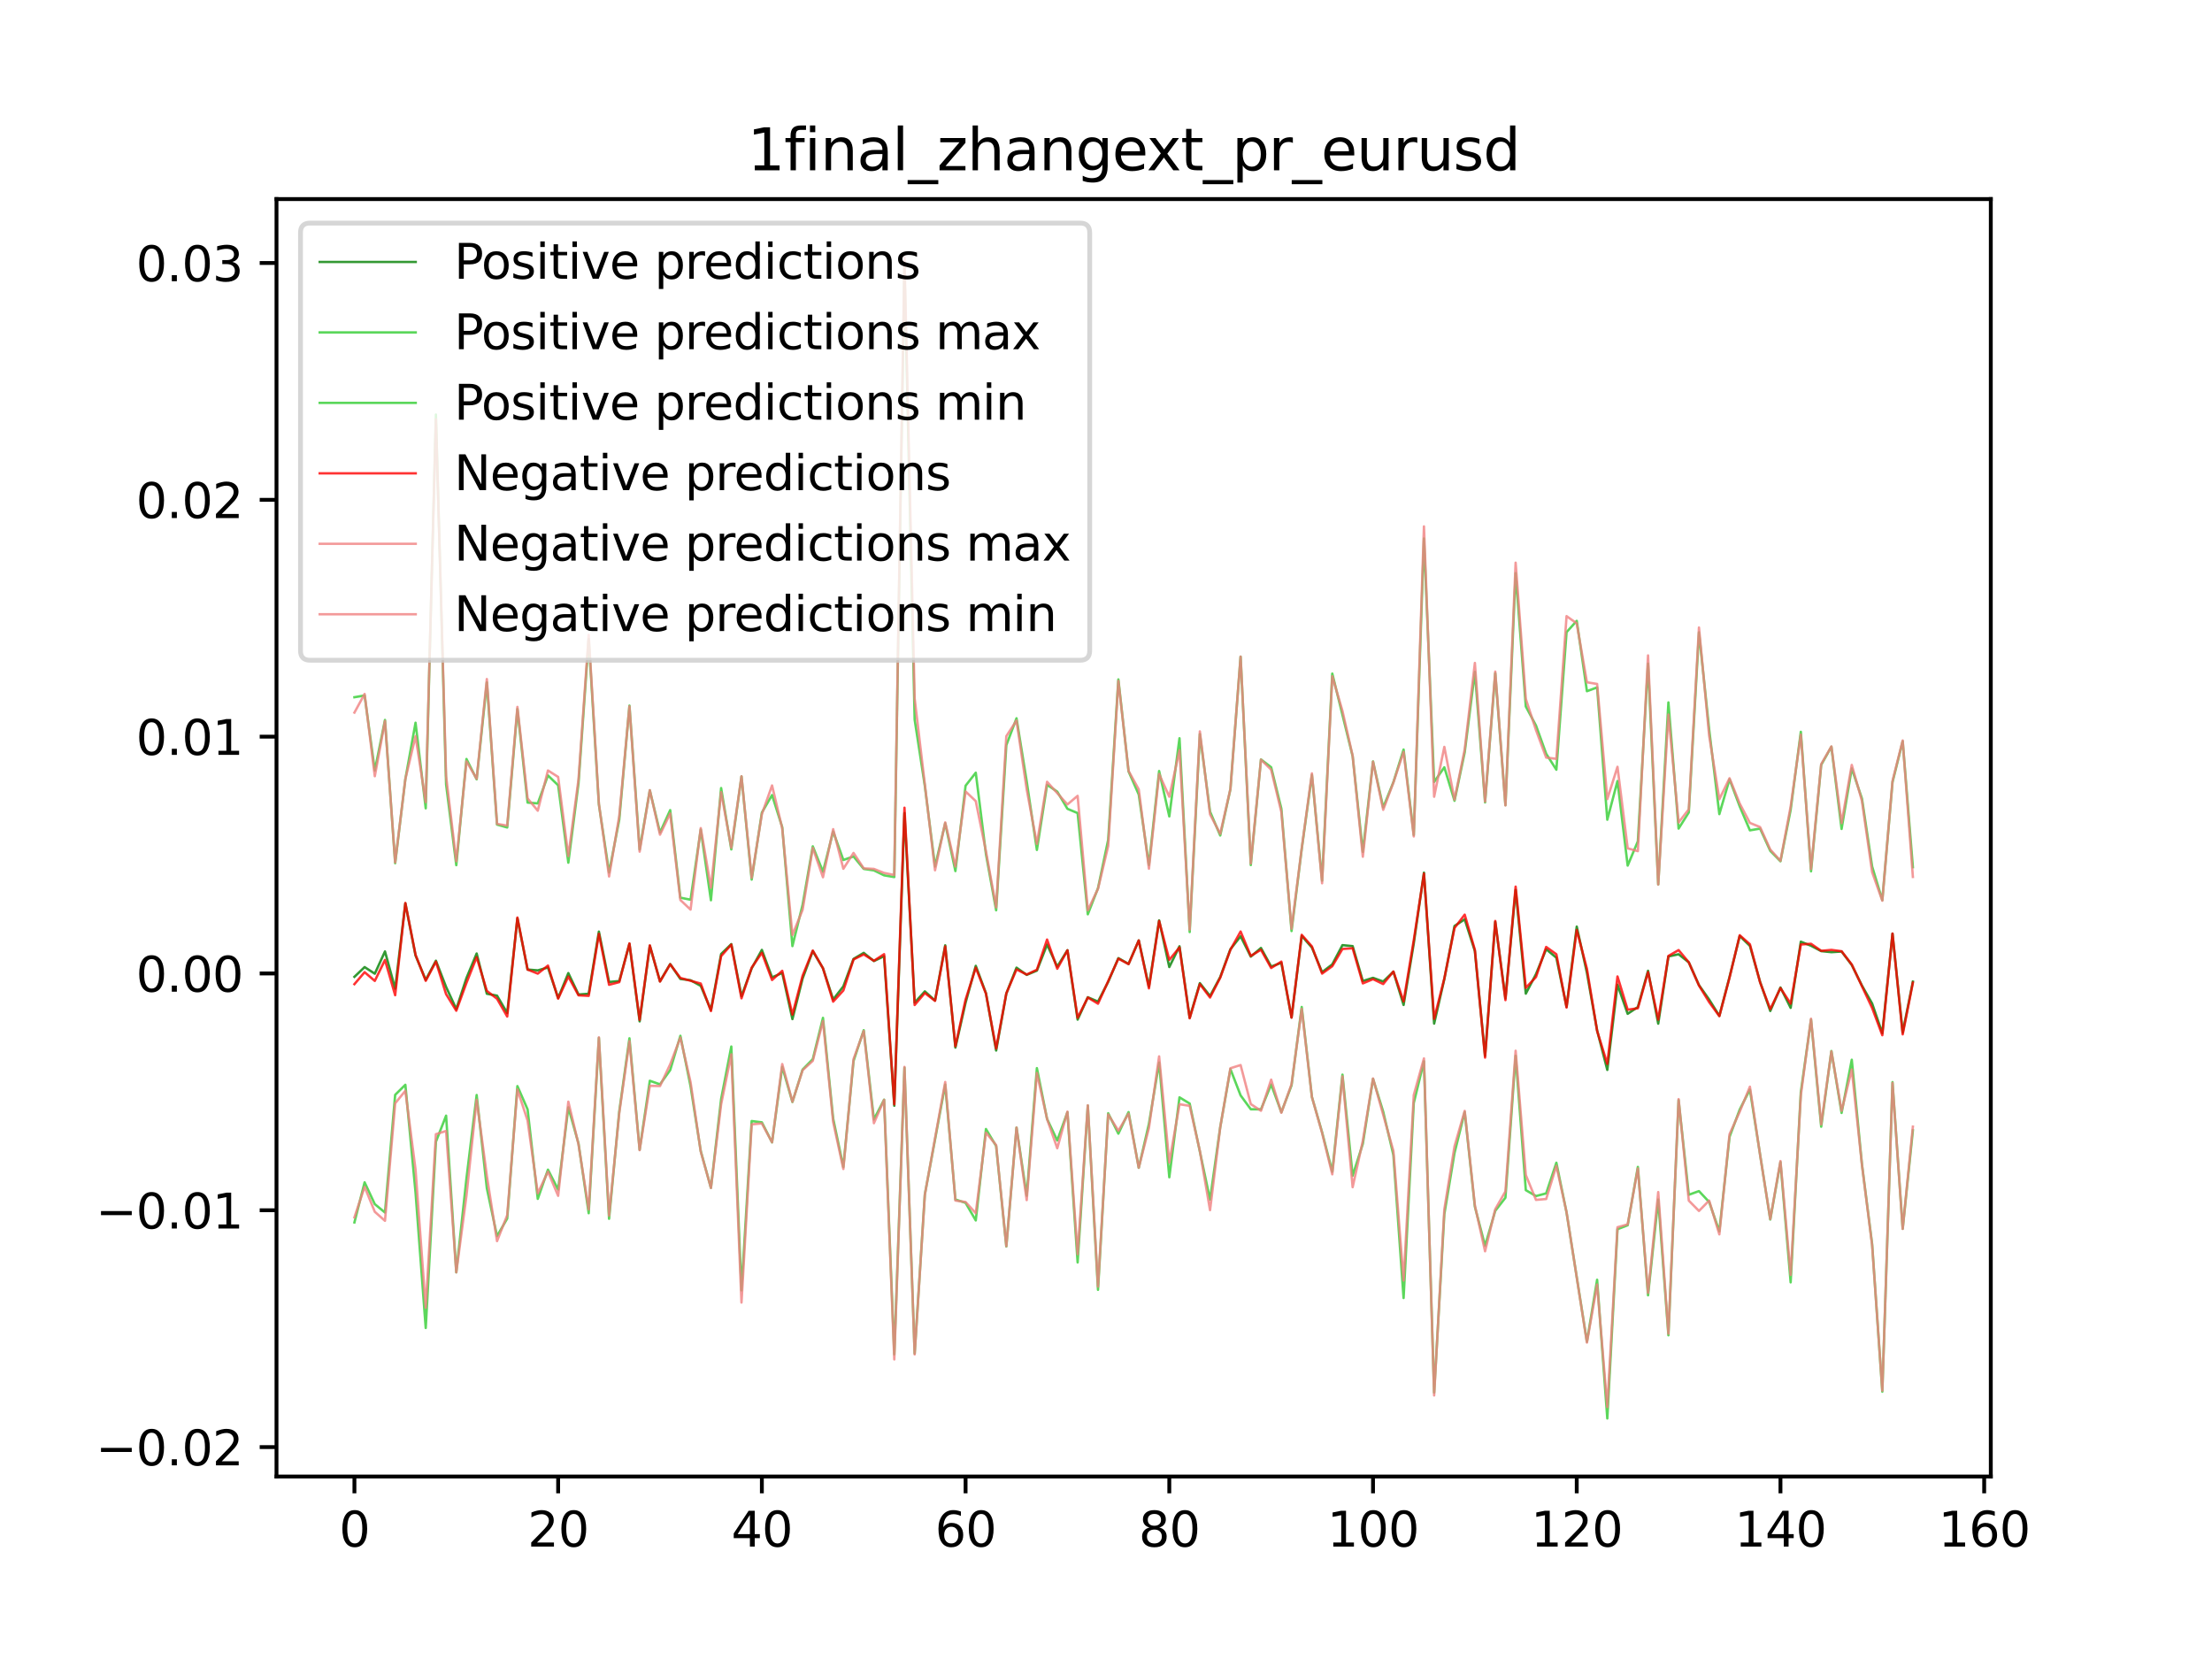 <?xml version="1.0" encoding="utf-8" standalone="no"?>
<!DOCTYPE svg PUBLIC "-//W3C//DTD SVG 1.1//EN"
  "http://www.w3.org/Graphics/SVG/1.1/DTD/svg11.dtd">
<svg xmlns:xlink="http://www.w3.org/1999/xlink" width="460.8pt" height="345.6pt" viewBox="0 0 460.8 345.6" xmlns="http://www.w3.org/2000/svg" version="1.1">
 <defs>
  <style type="text/css">*{stroke-linejoin: round; stroke-linecap: butt}</style>
 </defs>
 <g id="figure_1">
  <g id="patch_1">
   <path d="M 0 345.6 
L 460.8 345.6 
L 460.8 0 
L 0 0 
z
" style="fill: #ffffff"/>
  </g>
  <g id="axes_1">
   <g id="patch_2">
    <path d="M 57.6 307.584 
L 414.72 307.584 
L 414.72 41.472 
L 57.6 41.472 
z
" style="fill: #ffffff"/>
   </g>
   <g id="matplotlib.axis_1">
    <g id="xtick_1">
     <g id="line2d_1">
      <defs>
       <path id="m185875af02" d="M 0 0 
L 0 3.5 
" style="stroke: #000000; stroke-width: 0.8"/>
      </defs>
      <g>
       <use xlink:href="#m185875af02" x="73.833" y="307.584" style="stroke: #000000; stroke-width: 0.8"/>
      </g>
     </g>
     <g id="text_1">
      <!-- 0 -->
      <g transform="translate(70.651 322.182) scale(0.1 -0.1)">
       <defs>
        <path id="DejaVuSans-30" d="M 2034 4250 
Q 1547 4250 1301 3770 
Q 1056 3291 1056 2328 
Q 1056 1369 1301 889 
Q 1547 409 2034 409 
Q 2525 409 2770 889 
Q 3016 1369 3016 2328 
Q 3016 3291 2770 3770 
Q 2525 4250 2034 4250 
z
M 2034 4750 
Q 2819 4750 3233 4129 
Q 3647 3509 3647 2328 
Q 3647 1150 3233 529 
Q 2819 -91 2034 -91 
Q 1250 -91 836 529 
Q 422 1150 422 2328 
Q 422 3509 836 4129 
Q 1250 4750 2034 4750 
z
" transform="scale(0.016)"/>
       </defs>
       <use xlink:href="#DejaVuSans-30"/>
      </g>
     </g>
    </g>
    <g id="xtick_2">
     <g id="line2d_2">
      <g>
       <use xlink:href="#m185875af02" x="116.271" y="307.584" style="stroke: #000000; stroke-width: 0.8"/>
      </g>
     </g>
     <g id="text_2">
      <!-- 20 -->
      <g transform="translate(109.909 322.182) scale(0.1 -0.1)">
       <defs>
        <path id="DejaVuSans-32" d="M 1228 531 
L 3431 531 
L 3431 0 
L 469 0 
L 469 531 
Q 828 903 1448 1529 
Q 2069 2156 2228 2338 
Q 2531 2678 2651 2914 
Q 2772 3150 2772 3378 
Q 2772 3750 2511 3984 
Q 2250 4219 1831 4219 
Q 1534 4219 1204 4116 
Q 875 4013 500 3803 
L 500 4441 
Q 881 4594 1212 4672 
Q 1544 4750 1819 4750 
Q 2544 4750 2975 4387 
Q 3406 4025 3406 3419 
Q 3406 3131 3298 2873 
Q 3191 2616 2906 2266 
Q 2828 2175 2409 1742 
Q 1991 1309 1228 531 
z
" transform="scale(0.016)"/>
       </defs>
       <use xlink:href="#DejaVuSans-32"/>
       <use xlink:href="#DejaVuSans-30" x="63.623"/>
      </g>
     </g>
    </g>
    <g id="xtick_3">
     <g id="line2d_3">
      <g>
       <use xlink:href="#m185875af02" x="158.71" y="307.584" style="stroke: #000000; stroke-width: 0.8"/>
      </g>
     </g>
     <g id="text_3">
      <!-- 40 -->
      <g transform="translate(152.347 322.182) scale(0.1 -0.1)">
       <defs>
        <path id="DejaVuSans-34" d="M 2419 4116 
L 825 1625 
L 2419 1625 
L 2419 4116 
z
M 2253 4666 
L 3047 4666 
L 3047 1625 
L 3713 1625 
L 3713 1100 
L 3047 1100 
L 3047 0 
L 2419 0 
L 2419 1100 
L 313 1100 
L 313 1709 
L 2253 4666 
z
" transform="scale(0.016)"/>
       </defs>
       <use xlink:href="#DejaVuSans-34"/>
       <use xlink:href="#DejaVuSans-30" x="63.623"/>
      </g>
     </g>
    </g>
    <g id="xtick_4">
     <g id="line2d_4">
      <g>
       <use xlink:href="#m185875af02" x="201.148" y="307.584" style="stroke: #000000; stroke-width: 0.8"/>
      </g>
     </g>
     <g id="text_4">
      <!-- 60 -->
      <g transform="translate(194.786 322.182) scale(0.1 -0.1)">
       <defs>
        <path id="DejaVuSans-36" d="M 2113 2584 
Q 1688 2584 1439 2293 
Q 1191 2003 1191 1497 
Q 1191 994 1439 701 
Q 1688 409 2113 409 
Q 2538 409 2786 701 
Q 3034 994 3034 1497 
Q 3034 2003 2786 2293 
Q 2538 2584 2113 2584 
z
M 3366 4563 
L 3366 3988 
Q 3128 4100 2886 4159 
Q 2644 4219 2406 4219 
Q 1781 4219 1451 3797 
Q 1122 3375 1075 2522 
Q 1259 2794 1537 2939 
Q 1816 3084 2150 3084 
Q 2853 3084 3261 2657 
Q 3669 2231 3669 1497 
Q 3669 778 3244 343 
Q 2819 -91 2113 -91 
Q 1303 -91 875 529 
Q 447 1150 447 2328 
Q 447 3434 972 4092 
Q 1497 4750 2381 4750 
Q 2619 4750 2861 4703 
Q 3103 4656 3366 4563 
z
" transform="scale(0.016)"/>
       </defs>
       <use xlink:href="#DejaVuSans-36"/>
       <use xlink:href="#DejaVuSans-30" x="63.623"/>
      </g>
     </g>
    </g>
    <g id="xtick_5">
     <g id="line2d_5">
      <g>
       <use xlink:href="#m185875af02" x="243.587" y="307.584" style="stroke: #000000; stroke-width: 0.8"/>
      </g>
     </g>
     <g id="text_5">
      <!-- 80 -->
      <g transform="translate(237.224 322.182) scale(0.1 -0.1)">
       <defs>
        <path id="DejaVuSans-38" d="M 2034 2216 
Q 1584 2216 1326 1975 
Q 1069 1734 1069 1313 
Q 1069 891 1326 650 
Q 1584 409 2034 409 
Q 2484 409 2743 651 
Q 3003 894 3003 1313 
Q 3003 1734 2745 1975 
Q 2488 2216 2034 2216 
z
M 1403 2484 
Q 997 2584 770 2862 
Q 544 3141 544 3541 
Q 544 4100 942 4425 
Q 1341 4750 2034 4750 
Q 2731 4750 3128 4425 
Q 3525 4100 3525 3541 
Q 3525 3141 3298 2862 
Q 3072 2584 2669 2484 
Q 3125 2378 3379 2068 
Q 3634 1759 3634 1313 
Q 3634 634 3220 271 
Q 2806 -91 2034 -91 
Q 1263 -91 848 271 
Q 434 634 434 1313 
Q 434 1759 690 2068 
Q 947 2378 1403 2484 
z
M 1172 3481 
Q 1172 3119 1398 2916 
Q 1625 2713 2034 2713 
Q 2441 2713 2670 2916 
Q 2900 3119 2900 3481 
Q 2900 3844 2670 4047 
Q 2441 4250 2034 4250 
Q 1625 4250 1398 4047 
Q 1172 3844 1172 3481 
z
" transform="scale(0.016)"/>
       </defs>
       <use xlink:href="#DejaVuSans-38"/>
       <use xlink:href="#DejaVuSans-30" x="63.623"/>
      </g>
     </g>
    </g>
    <g id="xtick_6">
     <g id="line2d_6">
      <g>
       <use xlink:href="#m185875af02" x="286.025" y="307.584" style="stroke: #000000; stroke-width: 0.8"/>
      </g>
     </g>
     <g id="text_6">
      <!-- 100 -->
      <g transform="translate(276.481 322.182) scale(0.1 -0.1)">
       <defs>
        <path id="DejaVuSans-31" d="M 794 531 
L 1825 531 
L 1825 4091 
L 703 3866 
L 703 4441 
L 1819 4666 
L 2450 4666 
L 2450 531 
L 3481 531 
L 3481 0 
L 794 0 
L 794 531 
z
" transform="scale(0.016)"/>
       </defs>
       <use xlink:href="#DejaVuSans-31"/>
       <use xlink:href="#DejaVuSans-30" x="63.623"/>
       <use xlink:href="#DejaVuSans-30" x="127.246"/>
      </g>
     </g>
    </g>
    <g id="xtick_7">
     <g id="line2d_7">
      <g>
       <use xlink:href="#m185875af02" x="328.464" y="307.584" style="stroke: #000000; stroke-width: 0.8"/>
      </g>
     </g>
     <g id="text_7">
      <!-- 120 -->
      <g transform="translate(318.92 322.182) scale(0.1 -0.1)">
       <use xlink:href="#DejaVuSans-31"/>
       <use xlink:href="#DejaVuSans-32" x="63.623"/>
       <use xlink:href="#DejaVuSans-30" x="127.246"/>
      </g>
     </g>
    </g>
    <g id="xtick_8">
     <g id="line2d_8">
      <g>
       <use xlink:href="#m185875af02" x="370.902" y="307.584" style="stroke: #000000; stroke-width: 0.8"/>
      </g>
     </g>
     <g id="text_8">
      <!-- 140 -->
      <g transform="translate(361.358 322.182) scale(0.1 -0.1)">
       <use xlink:href="#DejaVuSans-31"/>
       <use xlink:href="#DejaVuSans-34" x="63.623"/>
       <use xlink:href="#DejaVuSans-30" x="127.246"/>
      </g>
     </g>
    </g>
    <g id="xtick_9">
     <g id="line2d_9">
      <g>
       <use xlink:href="#m185875af02" x="413.341" y="307.584" style="stroke: #000000; stroke-width: 0.8"/>
      </g>
     </g>
     <g id="text_9">
      <!-- 160 -->
      <g transform="translate(403.797 322.182) scale(0.1 -0.1)">
       <use xlink:href="#DejaVuSans-31"/>
       <use xlink:href="#DejaVuSans-36" x="63.623"/>
       <use xlink:href="#DejaVuSans-30" x="127.246"/>
      </g>
     </g>
    </g>
   </g>
   <g id="matplotlib.axis_2">
    <g id="ytick_1">
     <g id="line2d_10">
      <defs>
       <path id="m3b4c4b1ed5" d="M 0 0 
L -3.5 0 
" style="stroke: #000000; stroke-width: 0.8"/>
      </defs>
      <g>
       <use xlink:href="#m3b4c4b1ed5" x="57.6" y="301.457" style="stroke: #000000; stroke-width: 0.8"/>
      </g>
     </g>
     <g id="text_10">
      <!-- −0.02 -->
      <g transform="translate(19.955 305.256) scale(0.1 -0.1)">
       <defs>
        <path id="DejaVuSans-2212" d="M 678 2272 
L 4684 2272 
L 4684 1741 
L 678 1741 
L 678 2272 
z
" transform="scale(0.016)"/>
        <path id="DejaVuSans-2e" d="M 684 794 
L 1344 794 
L 1344 0 
L 684 0 
L 684 794 
z
" transform="scale(0.016)"/>
       </defs>
       <use xlink:href="#DejaVuSans-2212"/>
       <use xlink:href="#DejaVuSans-30" x="83.789"/>
       <use xlink:href="#DejaVuSans-2e" x="147.412"/>
       <use xlink:href="#DejaVuSans-30" x="179.199"/>
       <use xlink:href="#DejaVuSans-32" x="242.822"/>
      </g>
     </g>
    </g>
    <g id="ytick_2">
     <g id="line2d_11">
      <g>
       <use xlink:href="#m3b4c4b1ed5" x="57.6" y="252.123" style="stroke: #000000; stroke-width: 0.8"/>
      </g>
     </g>
     <g id="text_11">
      <!-- −0.01 -->
      <g transform="translate(19.955 255.922) scale(0.1 -0.1)">
       <use xlink:href="#DejaVuSans-2212"/>
       <use xlink:href="#DejaVuSans-30" x="83.789"/>
       <use xlink:href="#DejaVuSans-2e" x="147.412"/>
       <use xlink:href="#DejaVuSans-30" x="179.199"/>
       <use xlink:href="#DejaVuSans-31" x="242.822"/>
      </g>
     </g>
    </g>
    <g id="ytick_3">
     <g id="line2d_12">
      <g>
       <use xlink:href="#m3b4c4b1ed5" x="57.6" y="202.789" style="stroke: #000000; stroke-width: 0.8"/>
      </g>
     </g>
     <g id="text_12">
      <!-- 0.00 -->
      <g transform="translate(28.334 206.588) scale(0.1 -0.1)">
       <use xlink:href="#DejaVuSans-30"/>
       <use xlink:href="#DejaVuSans-2e" x="63.623"/>
       <use xlink:href="#DejaVuSans-30" x="95.41"/>
       <use xlink:href="#DejaVuSans-30" x="159.033"/>
      </g>
     </g>
    </g>
    <g id="ytick_4">
     <g id="line2d_13">
      <g>
       <use xlink:href="#m3b4c4b1ed5" x="57.6" y="153.455" style="stroke: #000000; stroke-width: 0.8"/>
      </g>
     </g>
     <g id="text_13">
      <!-- 0.01 -->
      <g transform="translate(28.334 157.254) scale(0.1 -0.1)">
       <use xlink:href="#DejaVuSans-30"/>
       <use xlink:href="#DejaVuSans-2e" x="63.623"/>
       <use xlink:href="#DejaVuSans-30" x="95.41"/>
       <use xlink:href="#DejaVuSans-31" x="159.033"/>
      </g>
     </g>
    </g>
    <g id="ytick_5">
     <g id="line2d_14">
      <g>
       <use xlink:href="#m3b4c4b1ed5" x="57.6" y="104.12" style="stroke: #000000; stroke-width: 0.8"/>
      </g>
     </g>
     <g id="text_14">
      <!-- 0.02 -->
      <g transform="translate(28.334 107.92) scale(0.1 -0.1)">
       <use xlink:href="#DejaVuSans-30"/>
       <use xlink:href="#DejaVuSans-2e" x="63.623"/>
       <use xlink:href="#DejaVuSans-30" x="95.41"/>
       <use xlink:href="#DejaVuSans-32" x="159.033"/>
      </g>
     </g>
    </g>
    <g id="ytick_6">
     <g id="line2d_15">
      <g>
       <use xlink:href="#m3b4c4b1ed5" x="57.6" y="54.786" style="stroke: #000000; stroke-width: 0.8"/>
      </g>
     </g>
     <g id="text_15">
      <!-- 0.03 -->
      <g transform="translate(28.334 58.586) scale(0.1 -0.1)">
       <defs>
        <path id="DejaVuSans-33" d="M 2597 2516 
Q 3050 2419 3304 2112 
Q 3559 1806 3559 1356 
Q 3559 666 3084 287 
Q 2609 -91 1734 -91 
Q 1441 -91 1130 -33 
Q 819 25 488 141 
L 488 750 
Q 750 597 1062 519 
Q 1375 441 1716 441 
Q 2309 441 2620 675 
Q 2931 909 2931 1356 
Q 2931 1769 2642 2001 
Q 2353 2234 1838 2234 
L 1294 2234 
L 1294 2753 
L 1863 2753 
Q 2328 2753 2575 2939 
Q 2822 3125 2822 3475 
Q 2822 3834 2567 4026 
Q 2313 4219 1838 4219 
Q 1578 4219 1281 4162 
Q 984 4106 628 3988 
L 628 4550 
Q 988 4650 1302 4700 
Q 1616 4750 1894 4750 
Q 2613 4750 3031 4423 
Q 3450 4097 3450 3541 
Q 3450 3153 3228 2886 
Q 3006 2619 2597 2516 
z
" transform="scale(0.016)"/>
       </defs>
       <use xlink:href="#DejaVuSans-30"/>
       <use xlink:href="#DejaVuSans-2e" x="63.623"/>
       <use xlink:href="#DejaVuSans-30" x="95.41"/>
       <use xlink:href="#DejaVuSans-33" x="159.033"/>
      </g>
     </g>
    </g>
   </g>
   <g id="line2d_16">
    <path d="M 73.833 203.489 
L 75.955 201.465 
L 78.077 202.838 
L 80.199 198.203 
L 82.32 205.959 
L 84.442 188.2 
L 86.564 199.051 
L 88.686 204.12 
L 90.808 200.133 
L 92.93 205.604 
L 95.052 210.194 
L 97.174 203.738 
L 99.296 198.633 
L 101.418 207.013 
L 103.54 207.411 
L 105.662 211.022 
L 107.784 191.328 
L 109.905 201.972 
L 112.027 202.148 
L 114.149 201.543 
L 116.271 207.897 
L 118.393 202.713 
L 120.515 207.173 
L 122.637 207.017 
L 124.759 194.07 
L 126.881 204.567 
L 129.003 204.37 
L 131.125 196.62 
L 133.247 212.77 
L 135.369 197.011 
L 137.49 204.422 
L 139.612 200.83 
L 141.734 203.934 
L 143.856 204.2 
L 145.978 205.376 
L 148.1 210.409 
L 150.222 198.74 
L 152.344 196.673 
L 154.466 207.516 
L 156.588 201.72 
L 158.71 197.885 
L 160.832 203.6 
L 162.954 202.689 
L 165.076 212.294 
L 167.197 203.841 
L 169.319 198.124 
L 171.441 201.719 
L 173.563 208.202 
L 175.685 205.483 
L 177.807 199.755 
L 179.929 198.499 
L 182.051 200.204 
L 184.173 199.197 
L 186.295 230.346 
L 188.417 169.383 
L 190.539 208.864 
L 192.661 206.522 
L 194.782 208.423 
L 196.904 196.926 
L 199.026 218.23 
L 201.148 208.872 
L 203.27 201.201 
L 205.392 206.903 
L 207.514 218.842 
L 209.636 206.981 
L 211.758 201.58 
L 213.88 203.081 
L 216.002 202.197 
L 218.124 196.781 
L 220.246 201.37 
L 222.367 197.948 
L 224.489 212.401 
L 226.611 207.745 
L 228.733 208.652 
L 230.855 204.537 
L 232.977 199.598 
L 235.099 200.806 
L 237.221 195.914 
L 239.343 205.532 
L 241.465 191.731 
L 243.587 201.45 
L 245.709 197.129 
L 247.831 212.016 
L 249.953 204.803 
L 252.074 207.479 
L 254.196 203.534 
L 256.318 197.738 
L 258.44 195.054 
L 260.562 199.286 
L 262.684 197.479 
L 264.806 201.344 
L 266.928 200.578 
L 269.05 211.965 
L 271.172 194.969 
L 273.294 197.393 
L 275.416 202.522 
L 277.538 200.897 
L 279.659 196.891 
L 281.781 197.096 
L 283.903 204.363 
L 286.025 203.701 
L 288.147 204.471 
L 290.269 202.424 
L 292.391 209.347 
L 294.513 196.525 
L 296.635 181.789 
L 298.757 213.231 
L 300.879 203.961 
L 303.001 192.894 
L 305.123 191.514 
L 307.244 198.129 
L 309.366 219.972 
L 311.488 192.052 
L 313.61 207.978 
L 315.732 185.386 
L 317.854 206.988 
L 319.976 202.919 
L 322.098 197.734 
L 324.22 199.509 
L 326.342 209.734 
L 328.464 193.032 
L 330.586 202.662 
L 332.708 214.665 
L 334.83 222.88 
L 336.951 205.12 
L 339.073 211.194 
L 341.195 209.783 
L 343.317 202.23 
L 345.439 213.246 
L 347.561 199.245 
L 349.683 198.789 
L 351.805 200.474 
L 353.927 205.22 
L 356.049 208.225 
L 358.171 211.614 
L 360.293 203.52 
L 362.415 194.987 
L 364.536 197.037 
L 366.658 204.551 
L 368.78 210.604 
L 370.902 205.71 
L 373.024 209.949 
L 375.146 196.175 
L 377.268 197.015 
L 379.39 198.136 
L 381.512 198.352 
L 383.634 198.219 
L 385.756 201.026 
L 387.878 205.312 
L 390 209.054 
L 392.121 215.232 
L 394.243 194.497 
L 396.365 215.11 
L 398.487 204.487 
L 398.487 204.487 
" clip-path="url(#p6b73cff0af)" style="fill: none; stroke: #008000; stroke-opacity: 0.8; stroke-width: 0.5; stroke-linecap: square"/>
   </g>
   <g id="line2d_17">
    <path d="M 73.833 145.246 
L 75.955 144.878 
L 78.077 160.52 
L 80.199 149.979 
L 82.32 179.822 
L 84.442 162.299 
L 86.564 150.558 
L 88.686 168.388 
L 90.808 86.359 
L 92.93 163.403 
L 95.052 180.231 
L 97.174 158.112 
L 99.296 162.347 
L 101.418 142.157 
L 103.54 171.776 
L 105.662 172.377 
L 107.784 147.719 
L 109.905 167.193 
L 112.027 167.361 
L 114.149 161.54 
L 116.271 163.586 
L 118.393 179.71 
L 120.515 163.151 
L 122.637 133.121 
L 124.759 167.579 
L 126.881 181.746 
L 129.003 170.744 
L 131.125 146.994 
L 133.247 176.962 
L 135.369 164.643 
L 137.49 173.431 
L 139.612 168.76 
L 141.734 187.004 
L 143.856 187.425 
L 145.978 172.811 
L 148.1 187.542 
L 150.222 164.17 
L 152.344 176.951 
L 154.466 161.743 
L 156.588 183.235 
L 158.71 169.28 
L 160.832 165.627 
L 162.954 172.323 
L 165.076 197.089 
L 167.197 188.471 
L 169.319 176.306 
L 171.441 181.603 
L 173.563 173.214 
L 175.685 179.15 
L 177.807 178.419 
L 179.929 181.01 
L 182.051 181.318 
L 184.173 182.348 
L 186.295 182.71 
L 188.417 55.745 
L 190.539 149.895 
L 192.661 163.724 
L 194.782 180.509 
L 196.904 171.495 
L 199.026 181.461 
L 201.148 163.68 
L 203.27 160.969 
L 205.392 177.924 
L 207.514 189.628 
L 209.636 155.233 
L 211.758 149.633 
L 213.88 162.779 
L 216.002 177.053 
L 218.124 163.484 
L 220.246 164.917 
L 222.367 168.489 
L 224.489 169.381 
L 226.611 190.462 
L 228.733 185.02 
L 230.855 174.935 
L 232.977 141.538 
L 235.099 160.699 
L 237.221 165.509 
L 239.343 180.198 
L 241.465 160.616 
L 243.587 170.072 
L 245.709 153.791 
L 247.831 194.163 
L 249.953 152.925 
L 252.074 169.069 
L 254.196 174.046 
L 256.318 164.393 
L 258.44 136.802 
L 260.562 180.203 
L 262.684 158.206 
L 264.806 159.837 
L 266.928 168.451 
L 269.05 193.955 
L 271.172 176.845 
L 273.294 161.433 
L 275.416 183.462 
L 277.538 140.323 
L 281.781 157.54 
L 283.903 177.452 
L 286.025 158.618 
L 288.147 168.203 
L 290.269 162.941 
L 292.391 156.143 
L 294.513 173.937 
L 296.635 112.177 
L 298.757 162.881 
L 300.879 159.844 
L 303.001 166.815 
L 305.123 156.733 
L 307.244 139.968 
L 309.366 167.152 
L 311.488 140.256 
L 313.61 167.729 
L 315.732 119.4 
L 317.854 147.17 
L 319.976 151.144 
L 322.098 157.023 
L 324.22 160.348 
L 326.342 131.688 
L 328.464 129.338 
L 330.586 143.987 
L 332.708 143.205 
L 334.83 170.761 
L 336.951 162.705 
L 339.073 180.318 
L 341.195 175.262 
L 343.317 138.254 
L 345.439 184.243 
L 347.561 146.326 
L 349.683 172.604 
L 351.805 169.243 
L 353.927 131.727 
L 356.049 151.948 
L 358.171 169.595 
L 360.293 162.338 
L 362.415 167.984 
L 364.536 172.974 
L 366.658 172.613 
L 368.78 177.251 
L 370.902 179.418 
L 373.024 168.711 
L 375.146 152.452 
L 377.268 181.508 
L 379.39 159.337 
L 381.512 155.556 
L 383.634 172.685 
L 385.756 160.086 
L 387.878 166.35 
L 390 180.516 
L 392.121 187.52 
L 394.243 162.932 
L 396.365 154.425 
L 398.487 180.645 
L 398.487 180.645 
" clip-path="url(#p6b73cff0af)" style="fill: none; stroke: #32cd32; stroke-opacity: 0.8; stroke-width: 0.5; stroke-linecap: square"/>
   </g>
   <g id="line2d_18">
    <path d="M 73.833 254.652 
L 75.955 246.306 
L 78.077 250.846 
L 80.199 252.588 
L 82.32 228.073 
L 84.442 225.982 
L 86.564 248.389 
L 88.686 276.639 
L 90.808 237.849 
L 92.93 232.415 
L 95.052 265.048 
L 97.174 245.491 
L 99.296 228.112 
L 101.418 247.524 
L 103.54 257.501 
L 105.662 253.843 
L 107.784 226.258 
L 109.905 231.102 
L 112.027 249.744 
L 114.149 243.663 
L 116.271 247.809 
L 118.393 230.681 
L 120.515 238.229 
L 122.637 252.736 
L 124.759 216.216 
L 126.881 253.893 
L 129.003 231.542 
L 131.125 216.297 
L 133.247 239.519 
L 135.369 225.146 
L 137.49 225.888 
L 139.612 222.921 
L 141.734 215.777 
L 143.856 226.297 
L 145.978 239.784 
L 148.1 247.454 
L 150.222 228.958 
L 152.344 218.01 
L 154.466 268.797 
L 156.588 233.535 
L 158.71 233.802 
L 160.832 237.975 
L 162.954 222.231 
L 165.076 229.563 
L 167.197 222.81 
L 169.319 220.641 
L 171.441 212.038 
L 173.563 233.031 
L 175.685 243.1 
L 177.807 221.024 
L 179.929 214.606 
L 182.051 233.195 
L 184.173 229.08 
L 186.295 282.127 
L 188.417 222.427 
L 190.539 281.952 
L 192.661 248.825 
L 196.904 225.933 
L 199.026 249.872 
L 201.148 250.576 
L 203.27 254.238 
L 205.392 235.196 
L 207.514 238.745 
L 209.636 259.663 
L 211.758 234.896 
L 213.88 249.088 
L 216.002 222.514 
L 218.124 233.096 
L 220.246 237.58 
L 222.367 231.699 
L 224.489 262.985 
L 226.611 230.322 
L 228.733 268.692 
L 230.855 231.912 
L 232.977 236.159 
L 235.099 231.674 
L 237.221 243.279 
L 239.343 234.105 
L 241.465 221.35 
L 243.587 245.249 
L 245.709 228.598 
L 247.831 229.887 
L 252.074 249.892 
L 254.196 234.821 
L 256.318 222.71 
L 258.44 228.189 
L 260.562 231.079 
L 262.684 231.096 
L 264.806 225.926 
L 266.928 231.704 
L 269.05 226.099 
L 271.172 209.773 
L 273.294 228.516 
L 275.416 235.873 
L 277.538 244.092 
L 279.659 223.871 
L 281.781 244.915 
L 283.903 238.264 
L 286.025 224.745 
L 288.147 231.591 
L 290.269 240.612 
L 292.391 270.399 
L 294.513 229.776 
L 296.635 221.082 
L 298.757 290.095 
L 300.879 252.951 
L 303.001 240.188 
L 305.123 231.658 
L 307.244 251.375 
L 309.366 259.507 
L 311.488 252.238 
L 313.61 249.501 
L 315.732 219.935 
L 317.854 247.929 
L 319.976 249.16 
L 322.098 248.602 
L 324.22 242.215 
L 326.342 252.586 
L 330.586 279.516 
L 332.708 266.599 
L 334.83 295.488 
L 336.951 256.065 
L 339.073 255.241 
L 341.195 243.096 
L 343.317 269.833 
L 345.439 249.892 
L 347.561 278.159 
L 349.683 229.179 
L 351.805 248.892 
L 353.927 248.127 
L 356.049 250.4 
L 358.171 256.489 
L 360.293 236.842 
L 362.415 231.136 
L 364.536 226.986 
L 368.78 254.047 
L 370.902 242.081 
L 373.024 267.135 
L 375.146 227.501 
L 377.268 212.412 
L 379.39 234.714 
L 381.512 218.942 
L 383.634 231.845 
L 385.756 220.764 
L 387.878 242.555 
L 390 259.193 
L 392.121 289.905 
L 394.243 225.427 
L 396.365 255.973 
L 398.487 235.469 
L 398.487 235.469 
" clip-path="url(#p6b73cff0af)" style="fill: none; stroke: #32cd32; stroke-opacity: 0.8; stroke-width: 0.5; stroke-linecap: square"/>
   </g>
   <g id="line2d_19">
    <path d="M 73.833 205.017 
L 75.955 202.525 
L 78.077 204.34 
L 80.199 199.98 
L 82.32 207.318 
L 84.442 188.105 
L 86.564 198.897 
L 88.686 204.321 
L 90.808 200.326 
L 92.93 207.1 
L 95.052 210.55 
L 97.174 204.746 
L 99.296 199.401 
L 101.418 206.423 
L 103.54 208.058 
L 105.662 211.761 
L 107.784 191.135 
L 109.905 201.978 
L 112.027 202.822 
L 114.149 201.148 
L 116.271 208.038 
L 118.393 203.44 
L 120.515 207.345 
L 122.637 207.453 
L 124.759 194.545 
L 126.881 205.147 
L 129.003 204.595 
L 131.125 196.527 
L 133.247 212.46 
L 135.369 196.939 
L 137.49 204.479 
L 139.612 200.87 
L 141.734 203.724 
L 145.978 204.894 
L 148.1 210.622 
L 150.222 199.182 
L 152.344 196.786 
L 154.466 207.967 
L 156.588 201.582 
L 158.71 198.489 
L 160.832 204.147 
L 162.954 202.24 
L 165.076 211.359 
L 167.197 203.265 
L 169.319 198.018 
L 171.441 201.703 
L 173.563 208.659 
L 175.685 206.334 
L 177.807 199.872 
L 179.929 198.822 
L 182.051 200.148 
L 184.173 198.775 
L 186.295 230.05 
L 188.417 168.264 
L 190.539 209.36 
L 192.661 206.867 
L 194.782 208.499 
L 196.904 197.151 
L 199.026 217.959 
L 201.148 208.233 
L 203.27 201.588 
L 205.392 206.998 
L 207.514 218.437 
L 209.636 206.931 
L 211.758 201.954 
L 213.88 203.013 
L 216.002 202.012 
L 218.124 195.728 
L 220.246 201.809 
L 222.367 197.968 
L 224.489 212.025 
L 226.611 207.803 
L 228.733 209.087 
L 232.977 199.705 
L 235.099 200.843 
L 237.221 195.911 
L 239.343 205.892 
L 241.465 191.873 
L 243.587 199.951 
L 245.709 197.374 
L 247.831 212.13 
L 249.953 205 
L 252.074 207.801 
L 254.196 203.673 
L 256.318 197.85 
L 258.44 194.056 
L 260.562 199.138 
L 262.684 197.851 
L 264.806 201.652 
L 266.928 200.322 
L 269.05 211.988 
L 271.172 194.744 
L 273.294 197.153 
L 275.416 202.82 
L 277.538 201.277 
L 279.659 197.686 
L 281.781 197.535 
L 283.903 204.858 
L 286.025 203.977 
L 288.147 204.992 
L 290.269 202.386 
L 292.391 208.616 
L 294.513 195.866 
L 296.635 181.982 
L 298.757 212.253 
L 300.879 203.831 
L 303.001 193.318 
L 305.123 190.541 
L 307.244 197.892 
L 309.366 220.319 
L 311.488 191.856 
L 313.61 208.342 
L 315.732 184.704 
L 317.854 205.794 
L 319.976 203.522 
L 322.098 197.267 
L 324.22 198.793 
L 326.342 209.888 
L 328.464 193.718 
L 330.586 201.834 
L 332.708 214.753 
L 334.83 221.633 
L 336.951 203.419 
L 339.073 210.341 
L 341.195 210.036 
L 343.317 202.503 
L 345.439 212.409 
L 347.561 199.14 
L 349.683 197.925 
L 351.805 200.464 
L 353.927 205.296 
L 356.049 208.764 
L 358.171 211.679 
L 360.293 203.657 
L 362.415 194.828 
L 364.536 196.701 
L 366.658 204.645 
L 368.78 210.227 
L 370.902 205.843 
L 373.024 209.064 
L 375.146 196.75 
L 377.268 196.609 
L 379.39 198.078 
L 381.512 197.885 
L 383.634 198.162 
L 385.756 200.92 
L 390 209.978 
L 392.121 215.657 
L 394.243 194.479 
L 396.365 215.473 
L 398.487 204.713 
L 398.487 204.713 
" clip-path="url(#p6b73cff0af)" style="fill: none; stroke: #ff0000; stroke-opacity: 0.8; stroke-width: 0.5; stroke-linecap: square"/>
   </g>
   <g id="line2d_20">
    <path d="M 73.833 148.445 
L 75.955 144.563 
L 78.077 161.701 
L 80.199 150.201 
L 82.32 179.647 
L 84.442 162.305 
L 86.564 153.362 
L 88.686 167.091 
L 90.808 87.333 
L 92.93 161.687 
L 95.052 179.412 
L 97.174 158.611 
L 99.296 162.228 
L 101.418 141.459 
L 103.54 171.631 
L 105.662 171.989 
L 107.784 147.266 
L 109.905 166.328 
L 112.027 168.882 
L 114.149 160.5 
L 116.271 161.85 
L 118.393 178.341 
L 120.515 162.338 
L 122.637 132.26 
L 124.759 167.428 
L 126.881 182.582 
L 129.003 170.008 
L 131.125 147.128 
L 133.247 177.412 
L 135.369 164.598 
L 137.49 173.88 
L 139.612 169.46 
L 141.734 187.493 
L 143.856 189.485 
L 145.978 172.506 
L 148.1 184.9 
L 150.222 165.018 
L 152.344 176.598 
L 154.466 161.718 
L 156.588 182.854 
L 158.71 169.601 
L 160.832 163.627 
L 162.954 172.579 
L 165.076 194.777 
L 167.197 189.526 
L 169.319 176.633 
L 171.441 182.743 
L 173.563 172.729 
L 175.685 180.98 
L 177.807 177.685 
L 179.929 180.894 
L 182.051 181.012 
L 184.173 181.85 
L 186.295 182.279 
L 188.417 53.568 
L 190.539 145.534 
L 194.782 181.294 
L 196.904 171.315 
L 199.026 180.509 
L 201.148 164.877 
L 203.27 166.89 
L 205.392 177.352 
L 207.514 189.029 
L 209.636 153.368 
L 211.758 150.089 
L 213.88 164.436 
L 216.002 175.804 
L 218.124 162.862 
L 222.367 167.581 
L 224.489 165.79 
L 226.611 189.628 
L 228.733 185.154 
L 230.855 176.243 
L 232.977 141.848 
L 235.099 160.59 
L 237.221 164.447 
L 239.343 180.961 
L 241.465 161.248 
L 243.587 165.971 
L 245.709 156.289 
L 247.831 193.642 
L 249.953 152.365 
L 252.074 169.65 
L 254.196 173.696 
L 256.318 164.361 
L 258.44 136.784 
L 260.562 179.866 
L 262.684 158.254 
L 264.806 160.336 
L 266.928 169.148 
L 269.05 193.467 
L 271.172 176.723 
L 273.294 161.107 
L 275.416 183.998 
L 277.538 140.877 
L 279.659 148.119 
L 281.781 157.445 
L 283.903 178.469 
L 286.025 158.67 
L 288.147 168.699 
L 290.269 163.015 
L 292.391 156.632 
L 294.513 174.248 
L 296.635 109.664 
L 298.757 165.972 
L 300.879 155.592 
L 303.001 166.588 
L 305.123 156.129 
L 307.244 138.107 
L 309.366 166.984 
L 311.488 139.903 
L 313.61 167.785 
L 315.732 117.219 
L 317.854 145.607 
L 319.976 152.095 
L 322.098 157.815 
L 324.22 158.082 
L 326.342 128.352 
L 328.464 129.865 
L 330.586 142.131 
L 332.708 142.482 
L 334.83 166.468 
L 336.951 159.743 
L 339.073 176.723 
L 341.195 177.31 
L 343.317 136.538 
L 345.439 184.253 
L 347.561 148.86 
L 349.683 171.33 
L 351.805 168.597 
L 353.927 130.723 
L 356.049 153.227 
L 358.171 166.492 
L 360.293 162.12 
L 362.415 167.384 
L 364.536 171.424 
L 366.658 172.292 
L 368.78 176.978 
L 370.902 179.317 
L 373.024 168.026 
L 375.146 153.031 
L 377.268 181.022 
L 379.39 159.189 
L 381.512 155.496 
L 383.634 171.465 
L 385.756 159.346 
L 387.878 166.855 
L 390 181.675 
L 392.121 187.633 
L 394.243 162.708 
L 396.365 154.251 
L 398.487 182.678 
L 398.487 182.678 
" clip-path="url(#p6b73cff0af)" style="fill: none; stroke: #f08080; stroke-opacity: 0.8; stroke-width: 0.5; stroke-linecap: square"/>
   </g>
   <g id="line2d_21">
    <path d="M 73.833 253.6 
L 75.955 247.246 
L 78.077 252.439 
L 80.199 254.317 
L 82.32 229.835 
L 84.442 227.237 
L 86.564 243.67 
L 88.686 272.433 
L 90.808 236.275 
L 92.93 235.603 
L 95.052 265.044 
L 97.174 249.057 
L 99.296 229.095 
L 101.418 244.932 
L 103.54 258.547 
L 105.662 253.148 
L 107.784 226.948 
L 109.905 233.436 
L 112.027 248.591 
L 114.149 244.076 
L 116.271 249.11 
L 118.393 229.503 
L 120.515 238.408 
L 122.637 251.955 
L 124.759 216.094 
L 126.881 253.248 
L 129.003 231.856 
L 131.125 216.881 
L 133.247 239.604 
L 135.369 226.195 
L 137.49 226.25 
L 139.612 221.713 
L 141.734 216.141 
L 143.856 225.45 
L 145.978 239.883 
L 148.1 247.475 
L 150.222 230.057 
L 152.344 219.634 
L 154.466 271.343 
L 156.588 234.22 
L 158.71 234.027 
L 160.832 237.958 
L 162.954 221.663 
L 165.076 229.511 
L 167.197 222.944 
L 169.319 220.992 
L 171.441 212.691 
L 173.563 233.7 
L 175.685 243.523 
L 177.807 220.632 
L 179.929 214.776 
L 182.051 233.982 
L 184.173 229.128 
L 186.295 283.187 
L 188.417 222.255 
L 190.539 282.149 
L 192.661 248.893 
L 196.904 225.399 
L 199.026 250.095 
L 201.148 250.402 
L 203.27 252.73 
L 205.392 235.955 
L 207.514 238.547 
L 209.636 259.599 
L 211.758 234.898 
L 213.88 249.999 
L 216.002 223.523 
L 218.124 233.11 
L 220.246 239.201 
L 222.367 231.568 
L 224.489 261.262 
L 226.611 230.253 
L 228.733 268.009 
L 230.855 232.156 
L 232.977 235.55 
L 235.099 231.988 
L 237.221 243.252 
L 239.343 234.95 
L 241.465 220.062 
L 243.587 242.184 
L 245.709 230.037 
L 247.831 230.364 
L 249.953 239.75 
L 252.074 252.096 
L 254.196 234.84 
L 256.318 222.534 
L 258.44 221.874 
L 260.562 230.002 
L 262.684 231.393 
L 264.806 224.908 
L 266.928 231.813 
L 269.05 225.866 
L 271.172 210.166 
L 273.294 228.526 
L 275.416 236.005 
L 277.538 244.635 
L 279.659 224.239 
L 281.781 247.313 
L 283.903 237.667 
L 286.025 224.662 
L 290.269 239.772 
L 292.391 266.76 
L 294.513 228.125 
L 296.635 220.489 
L 298.757 290.695 
L 300.879 251.949 
L 303.001 238.799 
L 305.123 231.417 
L 307.244 251.125 
L 309.366 260.665 
L 311.488 251.903 
L 313.61 248.19 
L 315.732 218.891 
L 317.854 244.791 
L 319.976 249.956 
L 322.098 249.777 
L 324.22 242.87 
L 326.342 252.536 
L 330.586 279.68 
L 332.708 267.595 
L 334.83 293.109 
L 336.951 255.654 
L 339.073 255.057 
L 341.195 243.416 
L 343.317 269.333 
L 345.439 248.331 
L 347.561 277.829 
L 349.683 228.967 
L 351.805 250.107 
L 353.927 252.262 
L 356.049 250.094 
L 358.171 257.141 
L 360.293 236.281 
L 362.415 231.582 
L 364.536 226.384 
L 366.658 240.583 
L 368.78 253.957 
L 370.902 241.871 
L 373.024 265.583 
L 375.146 228.157 
L 377.268 212.211 
L 379.39 234.227 
L 381.512 219.03 
L 383.634 231.413 
L 385.756 222.797 
L 387.878 242.646 
L 390 259.417 
L 392.121 289.69 
L 394.243 225.602 
L 396.365 256.005 
L 398.487 234.699 
L 398.487 234.699 
" clip-path="url(#p6b73cff0af)" style="fill: none; stroke: #f08080; stroke-opacity: 0.8; stroke-width: 0.5; stroke-linecap: square"/>
   </g>
   <g id="patch_3">
    <path d="M 57.6 307.584 
L 57.6 41.472 
" style="fill: none; stroke: #000000; stroke-width: 0.8; stroke-linejoin: miter; stroke-linecap: square"/>
   </g>
   <g id="patch_4">
    <path d="M 414.72 307.584 
L 414.72 41.472 
" style="fill: none; stroke: #000000; stroke-width: 0.8; stroke-linejoin: miter; stroke-linecap: square"/>
   </g>
   <g id="patch_5">
    <path d="M 57.6 307.584 
L 414.72 307.584 
" style="fill: none; stroke: #000000; stroke-width: 0.8; stroke-linejoin: miter; stroke-linecap: square"/>
   </g>
   <g id="patch_6">
    <path d="M 57.6 41.472 
L 414.72 41.472 
" style="fill: none; stroke: #000000; stroke-width: 0.8; stroke-linejoin: miter; stroke-linecap: square"/>
   </g>
   <g id="text_16">
    <!-- 1final_zhangext_pr_eurusd -->
    <g transform="translate(155.713 35.472) scale(0.12 -0.12)">
     <defs>
      <path id="DejaVuSans-66" d="M 2375 4863 
L 2375 4384 
L 1825 4384 
Q 1516 4384 1395 4259 
Q 1275 4134 1275 3809 
L 1275 3500 
L 2222 3500 
L 2222 3053 
L 1275 3053 
L 1275 0 
L 697 0 
L 697 3053 
L 147 3053 
L 147 3500 
L 697 3500 
L 697 3744 
Q 697 4328 969 4595 
Q 1241 4863 1831 4863 
L 2375 4863 
z
" transform="scale(0.016)"/>
      <path id="DejaVuSans-69" d="M 603 3500 
L 1178 3500 
L 1178 0 
L 603 0 
L 603 3500 
z
M 603 4863 
L 1178 4863 
L 1178 4134 
L 603 4134 
L 603 4863 
z
" transform="scale(0.016)"/>
      <path id="DejaVuSans-6e" d="M 3513 2113 
L 3513 0 
L 2938 0 
L 2938 2094 
Q 2938 2591 2744 2837 
Q 2550 3084 2163 3084 
Q 1697 3084 1428 2787 
Q 1159 2491 1159 1978 
L 1159 0 
L 581 0 
L 581 3500 
L 1159 3500 
L 1159 2956 
Q 1366 3272 1645 3428 
Q 1925 3584 2291 3584 
Q 2894 3584 3203 3211 
Q 3513 2838 3513 2113 
z
" transform="scale(0.016)"/>
      <path id="DejaVuSans-61" d="M 2194 1759 
Q 1497 1759 1228 1600 
Q 959 1441 959 1056 
Q 959 750 1161 570 
Q 1363 391 1709 391 
Q 2188 391 2477 730 
Q 2766 1069 2766 1631 
L 2766 1759 
L 2194 1759 
z
M 3341 1997 
L 3341 0 
L 2766 0 
L 2766 531 
Q 2569 213 2275 61 
Q 1981 -91 1556 -91 
Q 1019 -91 701 211 
Q 384 513 384 1019 
Q 384 1609 779 1909 
Q 1175 2209 1959 2209 
L 2766 2209 
L 2766 2266 
Q 2766 2663 2505 2880 
Q 2244 3097 1772 3097 
Q 1472 3097 1187 3025 
Q 903 2953 641 2809 
L 641 3341 
Q 956 3463 1253 3523 
Q 1550 3584 1831 3584 
Q 2591 3584 2966 3190 
Q 3341 2797 3341 1997 
z
" transform="scale(0.016)"/>
      <path id="DejaVuSans-6c" d="M 603 4863 
L 1178 4863 
L 1178 0 
L 603 0 
L 603 4863 
z
" transform="scale(0.016)"/>
      <path id="DejaVuSans-5f" d="M 3263 -1063 
L 3263 -1509 
L -63 -1509 
L -63 -1063 
L 3263 -1063 
z
" transform="scale(0.016)"/>
      <path id="DejaVuSans-7a" d="M 353 3500 
L 3084 3500 
L 3084 2975 
L 922 459 
L 3084 459 
L 3084 0 
L 275 0 
L 275 525 
L 2438 3041 
L 353 3041 
L 353 3500 
z
" transform="scale(0.016)"/>
      <path id="DejaVuSans-68" d="M 3513 2113 
L 3513 0 
L 2938 0 
L 2938 2094 
Q 2938 2591 2744 2837 
Q 2550 3084 2163 3084 
Q 1697 3084 1428 2787 
Q 1159 2491 1159 1978 
L 1159 0 
L 581 0 
L 581 4863 
L 1159 4863 
L 1159 2956 
Q 1366 3272 1645 3428 
Q 1925 3584 2291 3584 
Q 2894 3584 3203 3211 
Q 3513 2838 3513 2113 
z
" transform="scale(0.016)"/>
      <path id="DejaVuSans-67" d="M 2906 1791 
Q 2906 2416 2648 2759 
Q 2391 3103 1925 3103 
Q 1463 3103 1205 2759 
Q 947 2416 947 1791 
Q 947 1169 1205 825 
Q 1463 481 1925 481 
Q 2391 481 2648 825 
Q 2906 1169 2906 1791 
z
M 3481 434 
Q 3481 -459 3084 -895 
Q 2688 -1331 1869 -1331 
Q 1566 -1331 1297 -1286 
Q 1028 -1241 775 -1147 
L 775 -588 
Q 1028 -725 1275 -790 
Q 1522 -856 1778 -856 
Q 2344 -856 2625 -561 
Q 2906 -266 2906 331 
L 2906 616 
Q 2728 306 2450 153 
Q 2172 0 1784 0 
Q 1141 0 747 490 
Q 353 981 353 1791 
Q 353 2603 747 3093 
Q 1141 3584 1784 3584 
Q 2172 3584 2450 3431 
Q 2728 3278 2906 2969 
L 2906 3500 
L 3481 3500 
L 3481 434 
z
" transform="scale(0.016)"/>
      <path id="DejaVuSans-65" d="M 3597 1894 
L 3597 1613 
L 953 1613 
Q 991 1019 1311 708 
Q 1631 397 2203 397 
Q 2534 397 2845 478 
Q 3156 559 3463 722 
L 3463 178 
Q 3153 47 2828 -22 
Q 2503 -91 2169 -91 
Q 1331 -91 842 396 
Q 353 884 353 1716 
Q 353 2575 817 3079 
Q 1281 3584 2069 3584 
Q 2775 3584 3186 3129 
Q 3597 2675 3597 1894 
z
M 3022 2063 
Q 3016 2534 2758 2815 
Q 2500 3097 2075 3097 
Q 1594 3097 1305 2825 
Q 1016 2553 972 2059 
L 3022 2063 
z
" transform="scale(0.016)"/>
      <path id="DejaVuSans-78" d="M 3513 3500 
L 2247 1797 
L 3578 0 
L 2900 0 
L 1881 1375 
L 863 0 
L 184 0 
L 1544 1831 
L 300 3500 
L 978 3500 
L 1906 2253 
L 2834 3500 
L 3513 3500 
z
" transform="scale(0.016)"/>
      <path id="DejaVuSans-74" d="M 1172 4494 
L 1172 3500 
L 2356 3500 
L 2356 3053 
L 1172 3053 
L 1172 1153 
Q 1172 725 1289 603 
Q 1406 481 1766 481 
L 2356 481 
L 2356 0 
L 1766 0 
Q 1100 0 847 248 
Q 594 497 594 1153 
L 594 3053 
L 172 3053 
L 172 3500 
L 594 3500 
L 594 4494 
L 1172 4494 
z
" transform="scale(0.016)"/>
      <path id="DejaVuSans-70" d="M 1159 525 
L 1159 -1331 
L 581 -1331 
L 581 3500 
L 1159 3500 
L 1159 2969 
Q 1341 3281 1617 3432 
Q 1894 3584 2278 3584 
Q 2916 3584 3314 3078 
Q 3713 2572 3713 1747 
Q 3713 922 3314 415 
Q 2916 -91 2278 -91 
Q 1894 -91 1617 61 
Q 1341 213 1159 525 
z
M 3116 1747 
Q 3116 2381 2855 2742 
Q 2594 3103 2138 3103 
Q 1681 3103 1420 2742 
Q 1159 2381 1159 1747 
Q 1159 1113 1420 752 
Q 1681 391 2138 391 
Q 2594 391 2855 752 
Q 3116 1113 3116 1747 
z
" transform="scale(0.016)"/>
      <path id="DejaVuSans-72" d="M 2631 2963 
Q 2534 3019 2420 3045 
Q 2306 3072 2169 3072 
Q 1681 3072 1420 2755 
Q 1159 2438 1159 1844 
L 1159 0 
L 581 0 
L 581 3500 
L 1159 3500 
L 1159 2956 
Q 1341 3275 1631 3429 
Q 1922 3584 2338 3584 
Q 2397 3584 2469 3576 
Q 2541 3569 2628 3553 
L 2631 2963 
z
" transform="scale(0.016)"/>
      <path id="DejaVuSans-75" d="M 544 1381 
L 544 3500 
L 1119 3500 
L 1119 1403 
Q 1119 906 1312 657 
Q 1506 409 1894 409 
Q 2359 409 2629 706 
Q 2900 1003 2900 1516 
L 2900 3500 
L 3475 3500 
L 3475 0 
L 2900 0 
L 2900 538 
Q 2691 219 2414 64 
Q 2138 -91 1772 -91 
Q 1169 -91 856 284 
Q 544 659 544 1381 
z
M 1991 3584 
L 1991 3584 
z
" transform="scale(0.016)"/>
      <path id="DejaVuSans-73" d="M 2834 3397 
L 2834 2853 
Q 2591 2978 2328 3040 
Q 2066 3103 1784 3103 
Q 1356 3103 1142 2972 
Q 928 2841 928 2578 
Q 928 2378 1081 2264 
Q 1234 2150 1697 2047 
L 1894 2003 
Q 2506 1872 2764 1633 
Q 3022 1394 3022 966 
Q 3022 478 2636 193 
Q 2250 -91 1575 -91 
Q 1294 -91 989 -36 
Q 684 19 347 128 
L 347 722 
Q 666 556 975 473 
Q 1284 391 1588 391 
Q 1994 391 2212 530 
Q 2431 669 2431 922 
Q 2431 1156 2273 1281 
Q 2116 1406 1581 1522 
L 1381 1569 
Q 847 1681 609 1914 
Q 372 2147 372 2553 
Q 372 3047 722 3315 
Q 1072 3584 1716 3584 
Q 2034 3584 2315 3537 
Q 2597 3491 2834 3397 
z
" transform="scale(0.016)"/>
      <path id="DejaVuSans-64" d="M 2906 2969 
L 2906 4863 
L 3481 4863 
L 3481 0 
L 2906 0 
L 2906 525 
Q 2725 213 2448 61 
Q 2172 -91 1784 -91 
Q 1150 -91 751 415 
Q 353 922 353 1747 
Q 353 2572 751 3078 
Q 1150 3584 1784 3584 
Q 2172 3584 2448 3432 
Q 2725 3281 2906 2969 
z
M 947 1747 
Q 947 1113 1208 752 
Q 1469 391 1925 391 
Q 2381 391 2643 752 
Q 2906 1113 2906 1747 
Q 2906 2381 2643 2742 
Q 2381 3103 1925 3103 
Q 1469 3103 1208 2742 
Q 947 2381 947 1747 
z
" transform="scale(0.016)"/>
     </defs>
     <use xlink:href="#DejaVuSans-31"/>
     <use xlink:href="#DejaVuSans-66" x="63.623"/>
     <use xlink:href="#DejaVuSans-69" x="98.828"/>
     <use xlink:href="#DejaVuSans-6e" x="126.611"/>
     <use xlink:href="#DejaVuSans-61" x="189.99"/>
     <use xlink:href="#DejaVuSans-6c" x="251.27"/>
     <use xlink:href="#DejaVuSans-5f" x="279.053"/>
     <use xlink:href="#DejaVuSans-7a" x="329.053"/>
     <use xlink:href="#DejaVuSans-68" x="381.543"/>
     <use xlink:href="#DejaVuSans-61" x="444.922"/>
     <use xlink:href="#DejaVuSans-6e" x="506.201"/>
     <use xlink:href="#DejaVuSans-67" x="569.58"/>
     <use xlink:href="#DejaVuSans-65" x="633.057"/>
     <use xlink:href="#DejaVuSans-78" x="692.83"/>
     <use xlink:href="#DejaVuSans-74" x="752.01"/>
     <use xlink:href="#DejaVuSans-5f" x="791.219"/>
     <use xlink:href="#DejaVuSans-70" x="841.219"/>
     <use xlink:href="#DejaVuSans-72" x="904.695"/>
     <use xlink:href="#DejaVuSans-5f" x="945.809"/>
     <use xlink:href="#DejaVuSans-65" x="995.809"/>
     <use xlink:href="#DejaVuSans-75" x="1057.332"/>
     <use xlink:href="#DejaVuSans-72" x="1120.711"/>
     <use xlink:href="#DejaVuSans-75" x="1161.824"/>
     <use xlink:href="#DejaVuSans-73" x="1225.203"/>
     <use xlink:href="#DejaVuSans-64" x="1277.303"/>
    </g>
   </g>
   <g id="legend_1">
    <g id="patch_7">
     <path d="M 64.6 137.541 
L 225.002 137.541 
Q 227.002 137.541 227.002 135.541 
L 227.002 48.472 
Q 227.002 46.472 225.002 46.472 
L 64.6 46.472 
Q 62.6 46.472 62.6 48.472 
L 62.6 135.541 
Q 62.6 137.541 64.6 137.541 
z
" style="fill: #ffffff; opacity: 0.8; stroke: #cccccc; stroke-linejoin: miter"/>
    </g>
    <g id="line2d_22">
     <path d="M 66.6 54.57 
L 76.6 54.57 
L 86.6 54.57 
" style="fill: none; stroke: #008000; stroke-opacity: 0.8; stroke-width: 0.5; stroke-linecap: square"/>
    </g>
    <g id="text_17">
     <!-- Positive predictions -->
     <g transform="translate(94.6 58.07) scale(0.1 -0.1)">
      <defs>
       <path id="DejaVuSans-50" d="M 1259 4147 
L 1259 2394 
L 2053 2394 
Q 2494 2394 2734 2622 
Q 2975 2850 2975 3272 
Q 2975 3691 2734 3919 
Q 2494 4147 2053 4147 
L 1259 4147 
z
M 628 4666 
L 2053 4666 
Q 2838 4666 3239 4311 
Q 3641 3956 3641 3272 
Q 3641 2581 3239 2228 
Q 2838 1875 2053 1875 
L 1259 1875 
L 1259 0 
L 628 0 
L 628 4666 
z
" transform="scale(0.016)"/>
       <path id="DejaVuSans-6f" d="M 1959 3097 
Q 1497 3097 1228 2736 
Q 959 2375 959 1747 
Q 959 1119 1226 758 
Q 1494 397 1959 397 
Q 2419 397 2687 759 
Q 2956 1122 2956 1747 
Q 2956 2369 2687 2733 
Q 2419 3097 1959 3097 
z
M 1959 3584 
Q 2709 3584 3137 3096 
Q 3566 2609 3566 1747 
Q 3566 888 3137 398 
Q 2709 -91 1959 -91 
Q 1206 -91 779 398 
Q 353 888 353 1747 
Q 353 2609 779 3096 
Q 1206 3584 1959 3584 
z
" transform="scale(0.016)"/>
       <path id="DejaVuSans-76" d="M 191 3500 
L 800 3500 
L 1894 563 
L 2988 3500 
L 3597 3500 
L 2284 0 
L 1503 0 
L 191 3500 
z
" transform="scale(0.016)"/>
       <path id="DejaVuSans-20" transform="scale(0.016)"/>
       <path id="DejaVuSans-63" d="M 3122 3366 
L 3122 2828 
Q 2878 2963 2633 3030 
Q 2388 3097 2138 3097 
Q 1578 3097 1268 2742 
Q 959 2388 959 1747 
Q 959 1106 1268 751 
Q 1578 397 2138 397 
Q 2388 397 2633 464 
Q 2878 531 3122 666 
L 3122 134 
Q 2881 22 2623 -34 
Q 2366 -91 2075 -91 
Q 1284 -91 818 406 
Q 353 903 353 1747 
Q 353 2603 823 3093 
Q 1294 3584 2113 3584 
Q 2378 3584 2631 3529 
Q 2884 3475 3122 3366 
z
" transform="scale(0.016)"/>
      </defs>
      <use xlink:href="#DejaVuSans-50"/>
      <use xlink:href="#DejaVuSans-6f" x="56.678"/>
      <use xlink:href="#DejaVuSans-73" x="117.859"/>
      <use xlink:href="#DejaVuSans-69" x="169.959"/>
      <use xlink:href="#DejaVuSans-74" x="197.742"/>
      <use xlink:href="#DejaVuSans-69" x="236.951"/>
      <use xlink:href="#DejaVuSans-76" x="264.734"/>
      <use xlink:href="#DejaVuSans-65" x="323.914"/>
      <use xlink:href="#DejaVuSans-20" x="385.438"/>
      <use xlink:href="#DejaVuSans-70" x="417.225"/>
      <use xlink:href="#DejaVuSans-72" x="480.701"/>
      <use xlink:href="#DejaVuSans-65" x="519.564"/>
      <use xlink:href="#DejaVuSans-64" x="581.088"/>
      <use xlink:href="#DejaVuSans-69" x="644.564"/>
      <use xlink:href="#DejaVuSans-63" x="672.348"/>
      <use xlink:href="#DejaVuSans-74" x="727.328"/>
      <use xlink:href="#DejaVuSans-69" x="766.537"/>
      <use xlink:href="#DejaVuSans-6f" x="794.32"/>
      <use xlink:href="#DejaVuSans-6e" x="855.502"/>
      <use xlink:href="#DejaVuSans-73" x="918.881"/>
     </g>
    </g>
    <g id="line2d_23">
     <path d="M 66.6 69.249 
L 76.6 69.249 
L 86.6 69.249 
" style="fill: none; stroke: #32cd32; stroke-opacity: 0.8; stroke-width: 0.5; stroke-linecap: square"/>
    </g>
    <g id="text_18">
     <!-- Positive predictions max -->
     <g transform="translate(94.6 72.749) scale(0.1 -0.1)">
      <defs>
       <path id="DejaVuSans-6d" d="M 3328 2828 
Q 3544 3216 3844 3400 
Q 4144 3584 4550 3584 
Q 5097 3584 5394 3201 
Q 5691 2819 5691 2113 
L 5691 0 
L 5113 0 
L 5113 2094 
Q 5113 2597 4934 2840 
Q 4756 3084 4391 3084 
Q 3944 3084 3684 2787 
Q 3425 2491 3425 1978 
L 3425 0 
L 2847 0 
L 2847 2094 
Q 2847 2600 2669 2842 
Q 2491 3084 2119 3084 
Q 1678 3084 1418 2786 
Q 1159 2488 1159 1978 
L 1159 0 
L 581 0 
L 581 3500 
L 1159 3500 
L 1159 2956 
Q 1356 3278 1631 3431 
Q 1906 3584 2284 3584 
Q 2666 3584 2933 3390 
Q 3200 3197 3328 2828 
z
" transform="scale(0.016)"/>
      </defs>
      <use xlink:href="#DejaVuSans-50"/>
      <use xlink:href="#DejaVuSans-6f" x="56.678"/>
      <use xlink:href="#DejaVuSans-73" x="117.859"/>
      <use xlink:href="#DejaVuSans-69" x="169.959"/>
      <use xlink:href="#DejaVuSans-74" x="197.742"/>
      <use xlink:href="#DejaVuSans-69" x="236.951"/>
      <use xlink:href="#DejaVuSans-76" x="264.734"/>
      <use xlink:href="#DejaVuSans-65" x="323.914"/>
      <use xlink:href="#DejaVuSans-20" x="385.438"/>
      <use xlink:href="#DejaVuSans-70" x="417.225"/>
      <use xlink:href="#DejaVuSans-72" x="480.701"/>
      <use xlink:href="#DejaVuSans-65" x="519.564"/>
      <use xlink:href="#DejaVuSans-64" x="581.088"/>
      <use xlink:href="#DejaVuSans-69" x="644.564"/>
      <use xlink:href="#DejaVuSans-63" x="672.348"/>
      <use xlink:href="#DejaVuSans-74" x="727.328"/>
      <use xlink:href="#DejaVuSans-69" x="766.537"/>
      <use xlink:href="#DejaVuSans-6f" x="794.32"/>
      <use xlink:href="#DejaVuSans-6e" x="855.502"/>
      <use xlink:href="#DejaVuSans-73" x="918.881"/>
      <use xlink:href="#DejaVuSans-20" x="970.98"/>
      <use xlink:href="#DejaVuSans-6d" x="1002.768"/>
      <use xlink:href="#DejaVuSans-61" x="1100.18"/>
      <use xlink:href="#DejaVuSans-78" x="1161.459"/>
     </g>
    </g>
    <g id="line2d_24">
     <path d="M 66.6 83.927 
L 76.6 83.927 
L 86.6 83.927 
" style="fill: none; stroke: #32cd32; stroke-opacity: 0.8; stroke-width: 0.5; stroke-linecap: square"/>
    </g>
    <g id="text_19">
     <!-- Positive predictions min -->
     <g transform="translate(94.6 87.427) scale(0.1 -0.1)">
      <use xlink:href="#DejaVuSans-50"/>
      <use xlink:href="#DejaVuSans-6f" x="56.678"/>
      <use xlink:href="#DejaVuSans-73" x="117.859"/>
      <use xlink:href="#DejaVuSans-69" x="169.959"/>
      <use xlink:href="#DejaVuSans-74" x="197.742"/>
      <use xlink:href="#DejaVuSans-69" x="236.951"/>
      <use xlink:href="#DejaVuSans-76" x="264.734"/>
      <use xlink:href="#DejaVuSans-65" x="323.914"/>
      <use xlink:href="#DejaVuSans-20" x="385.438"/>
      <use xlink:href="#DejaVuSans-70" x="417.225"/>
      <use xlink:href="#DejaVuSans-72" x="480.701"/>
      <use xlink:href="#DejaVuSans-65" x="519.564"/>
      <use xlink:href="#DejaVuSans-64" x="581.088"/>
      <use xlink:href="#DejaVuSans-69" x="644.564"/>
      <use xlink:href="#DejaVuSans-63" x="672.348"/>
      <use xlink:href="#DejaVuSans-74" x="727.328"/>
      <use xlink:href="#DejaVuSans-69" x="766.537"/>
      <use xlink:href="#DejaVuSans-6f" x="794.32"/>
      <use xlink:href="#DejaVuSans-6e" x="855.502"/>
      <use xlink:href="#DejaVuSans-73" x="918.881"/>
      <use xlink:href="#DejaVuSans-20" x="970.98"/>
      <use xlink:href="#DejaVuSans-6d" x="1002.768"/>
      <use xlink:href="#DejaVuSans-69" x="1100.18"/>
      <use xlink:href="#DejaVuSans-6e" x="1127.963"/>
     </g>
    </g>
    <g id="line2d_25">
     <path d="M 66.6 98.605 
L 76.6 98.605 
L 86.6 98.605 
" style="fill: none; stroke: #ff0000; stroke-opacity: 0.8; stroke-width: 0.5; stroke-linecap: square"/>
    </g>
    <g id="text_20">
     <!-- Negative predictions -->
     <g transform="translate(94.6 102.105) scale(0.1 -0.1)">
      <defs>
       <path id="DejaVuSans-4e" d="M 628 4666 
L 1478 4666 
L 3547 763 
L 3547 4666 
L 4159 4666 
L 4159 0 
L 3309 0 
L 1241 3903 
L 1241 0 
L 628 0 
L 628 4666 
z
" transform="scale(0.016)"/>
      </defs>
      <use xlink:href="#DejaVuSans-4e"/>
      <use xlink:href="#DejaVuSans-65" x="74.805"/>
      <use xlink:href="#DejaVuSans-67" x="136.328"/>
      <use xlink:href="#DejaVuSans-61" x="199.805"/>
      <use xlink:href="#DejaVuSans-74" x="261.084"/>
      <use xlink:href="#DejaVuSans-69" x="300.293"/>
      <use xlink:href="#DejaVuSans-76" x="328.076"/>
      <use xlink:href="#DejaVuSans-65" x="387.256"/>
      <use xlink:href="#DejaVuSans-20" x="448.779"/>
      <use xlink:href="#DejaVuSans-70" x="480.566"/>
      <use xlink:href="#DejaVuSans-72" x="544.043"/>
      <use xlink:href="#DejaVuSans-65" x="582.906"/>
      <use xlink:href="#DejaVuSans-64" x="644.43"/>
      <use xlink:href="#DejaVuSans-69" x="707.906"/>
      <use xlink:href="#DejaVuSans-63" x="735.689"/>
      <use xlink:href="#DejaVuSans-74" x="790.67"/>
      <use xlink:href="#DejaVuSans-69" x="829.879"/>
      <use xlink:href="#DejaVuSans-6f" x="857.662"/>
      <use xlink:href="#DejaVuSans-6e" x="918.844"/>
      <use xlink:href="#DejaVuSans-73" x="982.223"/>
     </g>
    </g>
    <g id="line2d_26">
     <path d="M 66.6 113.283 
L 76.6 113.283 
L 86.6 113.283 
" style="fill: none; stroke: #f08080; stroke-opacity: 0.8; stroke-width: 0.5; stroke-linecap: square"/>
    </g>
    <g id="text_21">
     <!-- Negative predictions max -->
     <g transform="translate(94.6 116.783) scale(0.1 -0.1)">
      <use xlink:href="#DejaVuSans-4e"/>
      <use xlink:href="#DejaVuSans-65" x="74.805"/>
      <use xlink:href="#DejaVuSans-67" x="136.328"/>
      <use xlink:href="#DejaVuSans-61" x="199.805"/>
      <use xlink:href="#DejaVuSans-74" x="261.084"/>
      <use xlink:href="#DejaVuSans-69" x="300.293"/>
      <use xlink:href="#DejaVuSans-76" x="328.076"/>
      <use xlink:href="#DejaVuSans-65" x="387.256"/>
      <use xlink:href="#DejaVuSans-20" x="448.779"/>
      <use xlink:href="#DejaVuSans-70" x="480.566"/>
      <use xlink:href="#DejaVuSans-72" x="544.043"/>
      <use xlink:href="#DejaVuSans-65" x="582.906"/>
      <use xlink:href="#DejaVuSans-64" x="644.43"/>
      <use xlink:href="#DejaVuSans-69" x="707.906"/>
      <use xlink:href="#DejaVuSans-63" x="735.689"/>
      <use xlink:href="#DejaVuSans-74" x="790.67"/>
      <use xlink:href="#DejaVuSans-69" x="829.879"/>
      <use xlink:href="#DejaVuSans-6f" x="857.662"/>
      <use xlink:href="#DejaVuSans-6e" x="918.844"/>
      <use xlink:href="#DejaVuSans-73" x="982.223"/>
      <use xlink:href="#DejaVuSans-20" x="1034.322"/>
      <use xlink:href="#DejaVuSans-6d" x="1066.109"/>
      <use xlink:href="#DejaVuSans-61" x="1163.521"/>
      <use xlink:href="#DejaVuSans-78" x="1224.801"/>
     </g>
    </g>
    <g id="line2d_27">
     <path d="M 66.6 127.961 
L 76.6 127.961 
L 86.6 127.961 
" style="fill: none; stroke: #f08080; stroke-opacity: 0.8; stroke-width: 0.5; stroke-linecap: square"/>
    </g>
    <g id="text_22">
     <!-- Negative predictions min -->
     <g transform="translate(94.6 131.461) scale(0.1 -0.1)">
      <use xlink:href="#DejaVuSans-4e"/>
      <use xlink:href="#DejaVuSans-65" x="74.805"/>
      <use xlink:href="#DejaVuSans-67" x="136.328"/>
      <use xlink:href="#DejaVuSans-61" x="199.805"/>
      <use xlink:href="#DejaVuSans-74" x="261.084"/>
      <use xlink:href="#DejaVuSans-69" x="300.293"/>
      <use xlink:href="#DejaVuSans-76" x="328.076"/>
      <use xlink:href="#DejaVuSans-65" x="387.256"/>
      <use xlink:href="#DejaVuSans-20" x="448.779"/>
      <use xlink:href="#DejaVuSans-70" x="480.566"/>
      <use xlink:href="#DejaVuSans-72" x="544.043"/>
      <use xlink:href="#DejaVuSans-65" x="582.906"/>
      <use xlink:href="#DejaVuSans-64" x="644.43"/>
      <use xlink:href="#DejaVuSans-69" x="707.906"/>
      <use xlink:href="#DejaVuSans-63" x="735.689"/>
      <use xlink:href="#DejaVuSans-74" x="790.67"/>
      <use xlink:href="#DejaVuSans-69" x="829.879"/>
      <use xlink:href="#DejaVuSans-6f" x="857.662"/>
      <use xlink:href="#DejaVuSans-6e" x="918.844"/>
      <use xlink:href="#DejaVuSans-73" x="982.223"/>
      <use xlink:href="#DejaVuSans-20" x="1034.322"/>
      <use xlink:href="#DejaVuSans-6d" x="1066.109"/>
      <use xlink:href="#DejaVuSans-69" x="1163.521"/>
      <use xlink:href="#DejaVuSans-6e" x="1191.305"/>
     </g>
    </g>
   </g>
  </g>
 </g>
 <defs>
  <clipPath id="p6b73cff0af">
   <rect x="57.6" y="41.472" width="357.12" height="266.112"/>
  </clipPath>
 </defs>
</svg>
